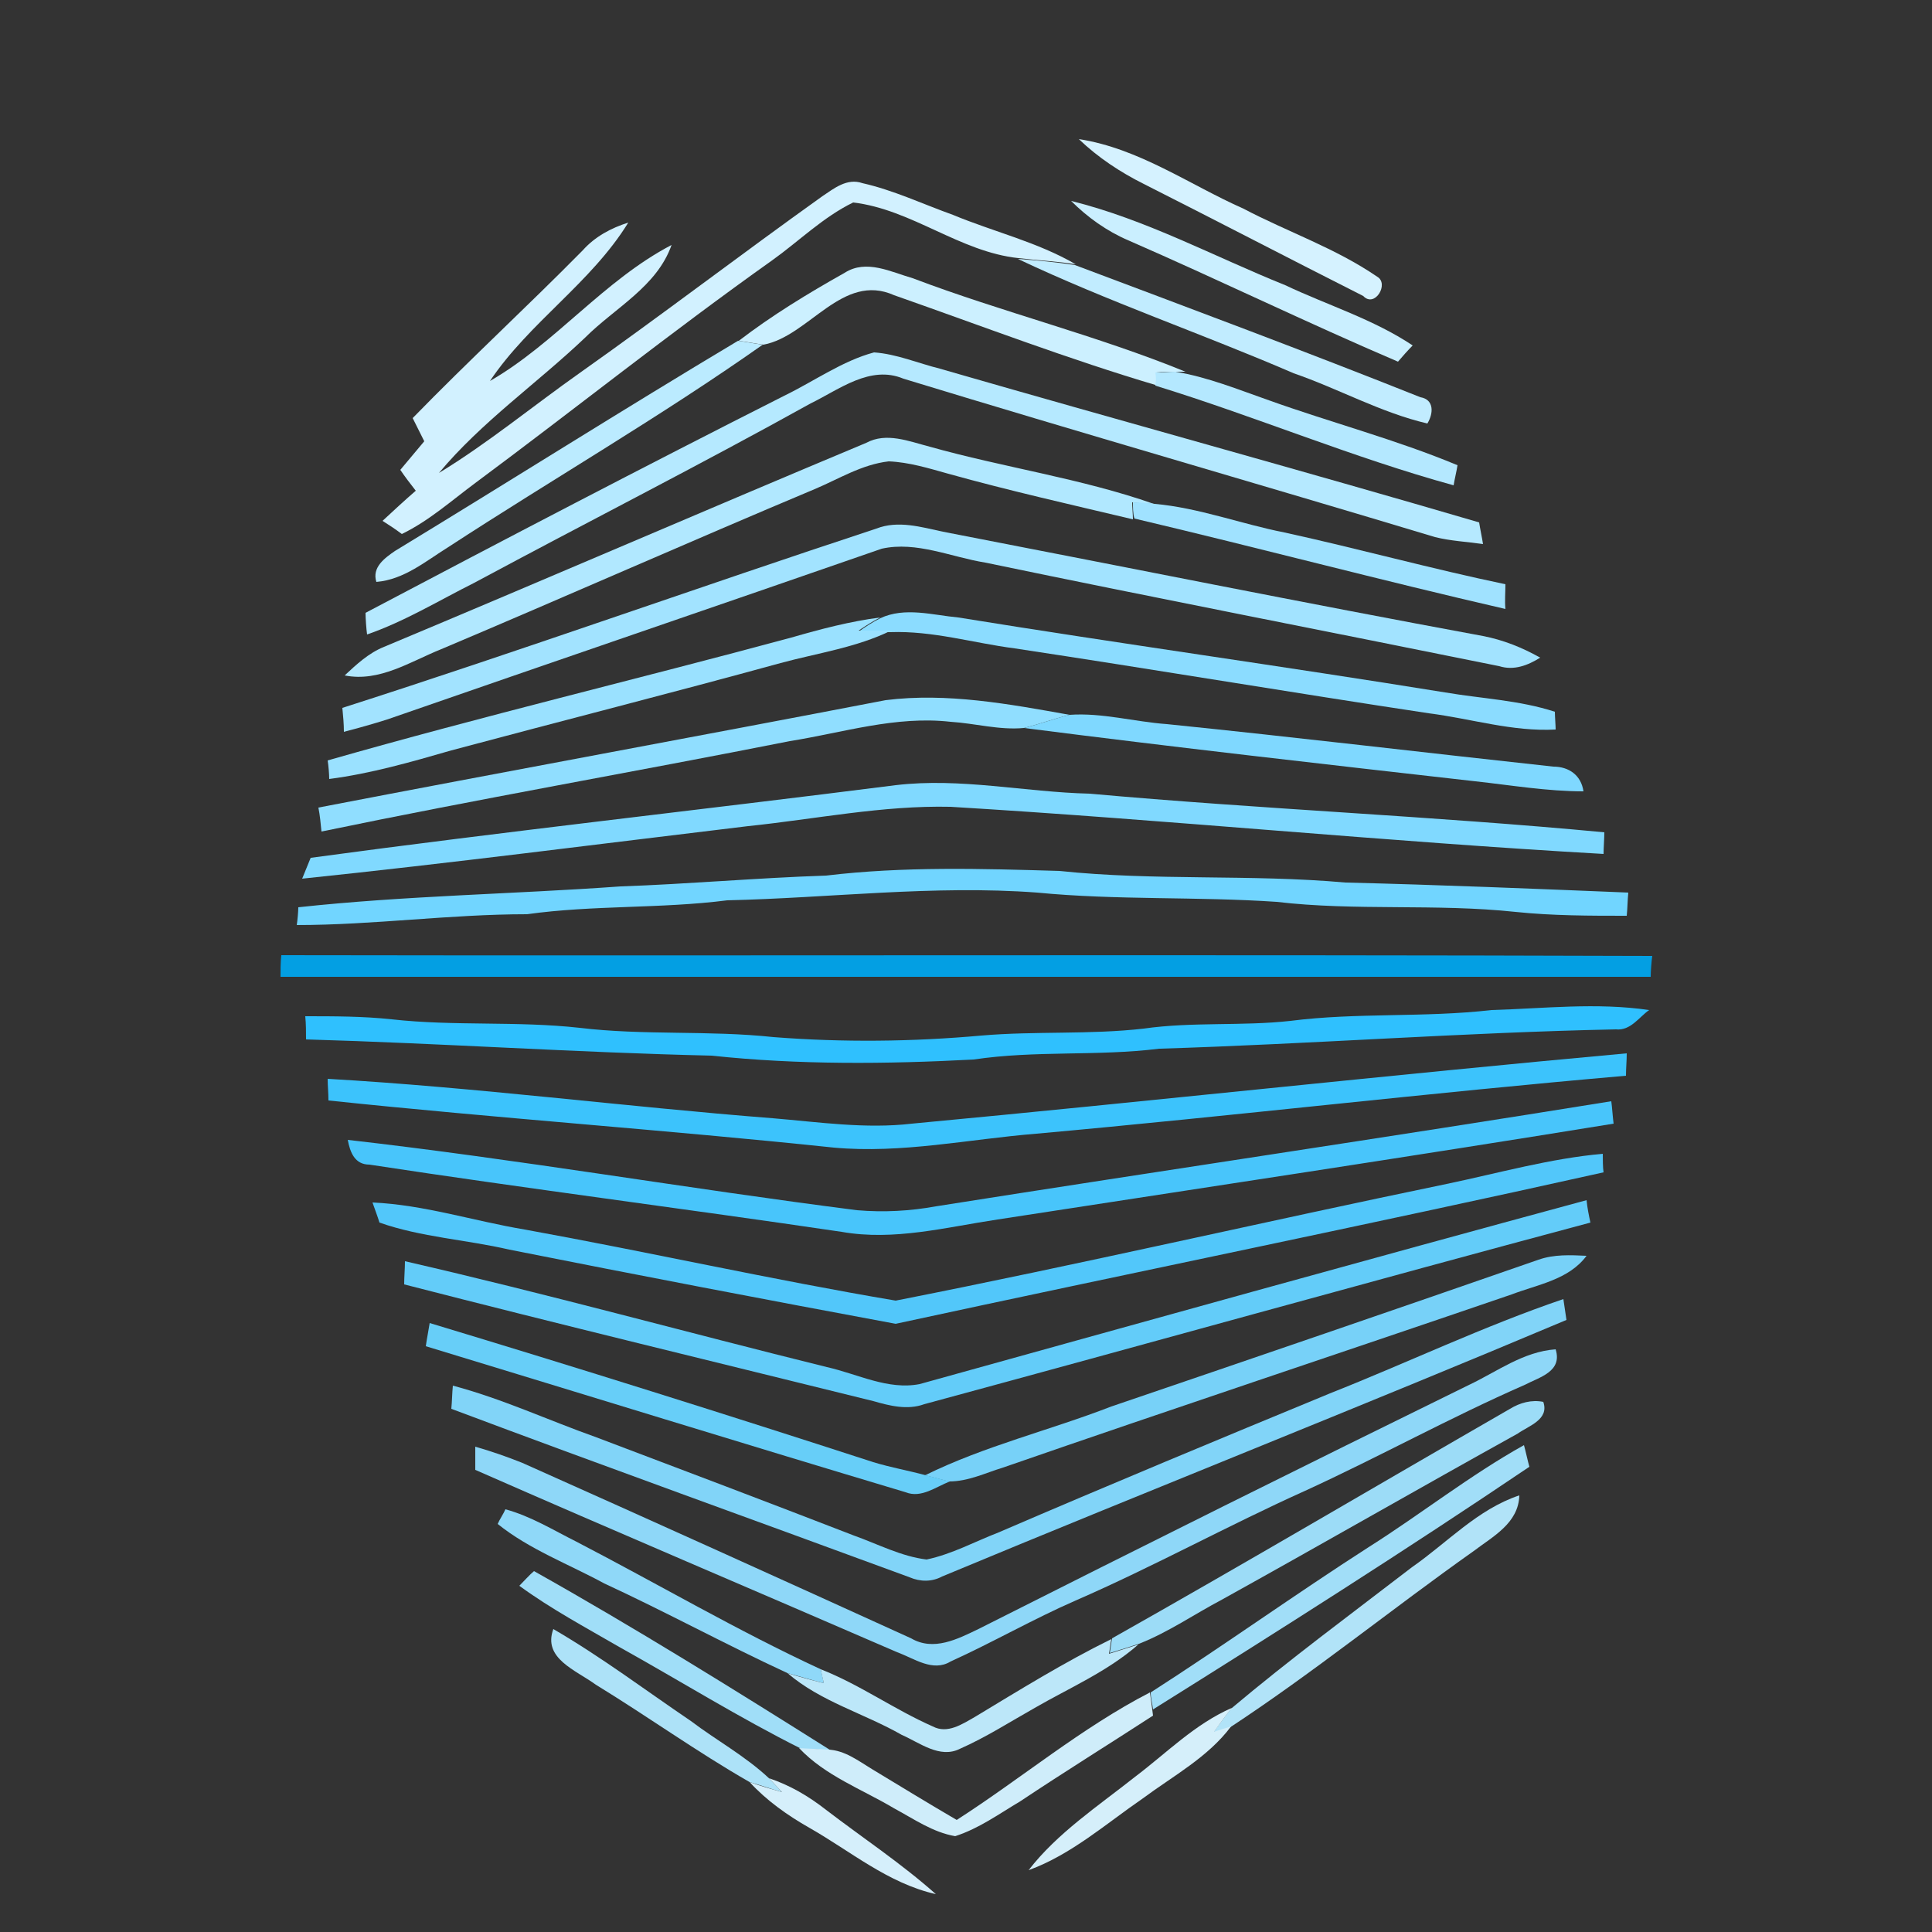 <?xml version="1.0" encoding="utf-8"?>
<!-- Generator: Adobe Illustrator 26.0.3, SVG Export Plug-In . SVG Version: 6.00 Build 0)  -->
<svg version="1.1" id="Layer_1" xmlns="http://www.w3.org/2000/svg" xmlns:xlink="http://www.w3.org/1999/xlink" x="0px" y="0px"
	 viewBox="0 0 250 250" style="enable-background:new 0 0 250 250;" xml:space="preserve">
<rect x="0" y="0" width="250" height="250" fill="#333333" stroke="none"/>
<style type="text/css">
	.st0{fill:#D5F2FF;}
	.st1{fill:#D2F1FF;}
	.st2{fill:#CAEFFF;}
	.st3{fill:#C1ECFF;}
	.st4{fill:#CCF0FF;}
	.st5{fill:#BBEBFF;}
	.st6{fill:#B5E9FF;}
	.st7{fill:#B4E8FF;}
	.st8{fill:#B1E8FF;}
	.st9{fill:#A0E2FF;}
	.st10{fill:#A2E3FF;}
	.st11{fill:#8BDCFF;}
	.st12{fill:#9AE1FF;}
	.st13{fill:#90DEFF;}
	.st14{fill:#7FD8FF;}
	.st15{fill:#80D9FF;}
	.st16{fill:#71D5FF;}
	.st17{fill:#039FE3;}
	.st18{fill:#2FC0FE;}
	.st19{fill:#3CC3FC;}
	.st20{fill:#48C5FB;}
	.st21{fill:#52C7FA;}
	.st22{fill:#63CCF9;}
	.st23{fill:#77D1F8;}
	.st24{fill:#81D4F8;}
	.st25{fill:#67CEF8;}
	.st26{fill:#8ED7F8;}
	.st27{fill:#9CDCF7;}
	.st28{fill:#A1DEF8;}
	.st29{fill:#B1E3F8;}
	.st30{fill:#8FD8F8;}
	.st31{fill:#A0DEF8;}
	.st32{fill:#ADE2F8;}
	.st33{fill:#BCE7F9;}
	.st34{fill:#CFEDFA;}
	.st35{fill:#D5EFFA;}
	.st36{fill:#D5EFFB;}
</style>
<g id="_x23_d5f2ffff">
	<path class="st0" d="M139.6,18c7.8,1.2,14.3,5.9,21.3,9c5.7,3,11.9,5.1,17.3,8.8c1.6,0.9-0.3,4.1-1.8,2.5
		c-9.5-4.8-18.9-9.7-28.4-14.5C145,22.3,142.1,20.4,139.6,18z"/>
</g>
<g id="_x23_d2f1ffff">
	<path class="st1" d="M106.4,25.4c1.5-1,3.2-2.4,5.2-1.7c4,0.9,7.8,2.7,11.7,4.1c5.3,2.2,10.9,3.5,15.9,6.4
		c-2.5-0.4-4.9-0.5-7.4-0.8c-7.6-0.8-13.8-6.3-21.4-7.2c-3.9,1.9-7,5-10.5,7.5C86.8,43,74.3,53,61.5,62.5c-3.1,2.3-6,4.9-9.5,6.6
		c-0.8-0.6-1.7-1.2-2.5-1.7c1.4-1.3,2.8-2.6,4.3-3.9c-0.7-0.9-1.4-1.8-2-2.7c1-1.2,2.1-2.5,3.1-3.7c-0.5-1-1-2-1.5-3
		c7.2-7.4,14.8-14.4,22-21.7c1.6-1.8,3.7-2.9,5.9-3.6c-4.8,7.8-12.8,12.9-17.9,20.5c8.5-4.9,14.7-13,23.5-17.6
		c-1.9,5.4-7.3,8.1-11.2,12c-6.2,5.9-13.4,10.9-18.9,17.5c6.4-3.9,12.2-8.7,18.3-13C85.7,40.7,95.9,32.9,106.4,25.4z"/>
</g>
<g id="_x23_caefffff">
	<path class="st2" d="M138.6,26c9.7,2.4,18.5,7.2,27.7,10.9c5.5,2.6,11.4,4.4,16.5,7.8c-0.5,0.5-1.4,1.5-1.9,2.1
		c-11.7-5-23.2-10.6-34.9-15.7C143.2,29.9,140.7,28.1,138.6,26z"/>
</g>
<g id="_x23_c1ecffff">
	<path class="st3" d="M131.7,33.5c2.5,0.2,4.9,0.4,7.4,0.8c14.9,5.6,29.9,11.2,44.7,17.1c1.8,0.3,1.7,2.1,0.9,3.4
		c-6-1.4-11.5-4.5-17.3-6.5C155.6,43.2,143.3,39,131.7,33.5z"/>
</g>
<g id="_x23_ccf0ffff">
	<path class="st4" d="M109.3,35.3c2.8-1.8,6-0.1,8.8,0.7c11.6,4.4,23.8,7.4,35.3,12.1l-1.2,0c-0.9,0-1.8,0-2.6,0.1
		c0,0.4,0.1,1.2,0.2,1.7c-11.5-3.4-22.7-7.7-34.1-11.7c-6.7-3-11,5.3-16.9,6.4c-0.8-0.1-2.4-0.4-3.2-0.5
		C99.9,40.8,104.5,38,109.3,35.3z"/>
</g>
<g id="_x23_bbebffff">
	<path class="st5" d="M51.1,71.3c14.8-9,29.5-18.3,44.4-27.2c0.8,0.1,2.4,0.4,3.2,0.5C85.5,53.9,71.5,62,58,70.8
		c-2.9,1.8-5.7,4.2-9.3,4.5C48.1,73.4,49.8,72.2,51.1,71.3z"/>
</g>
<g id="_x23_b5e9ffff">
	<path class="st6" d="M101.5,51.2c3.9-1.9,7.5-4.5,11.6-5.6c2.9,0.2,5.7,1.4,8.5,2.1c23.2,6.7,46.6,13.1,69.8,19.9
		c0.1,0.7,0.4,2.1,0.5,2.8c-2.1-0.3-4.2-0.4-6.2-0.9c-22.9-6.9-45.9-13.5-68.8-20.5c-4.3-1.8-8.3,1.4-12,3.2
		c-14.4,8-29,15.4-43.5,23.2c-4.6,2.3-9,5-13.9,6.7c-0.1-0.7-0.2-2.1-0.2-2.8C65.3,69.8,83.3,60.4,101.5,51.2z"/>
</g>
<g id="_x23_b4e8ffff">
	<path class="st7" d="M149.5,48.2c0.9,0,1.8-0.1,2.6-0.1c4.2,0.7,8.1,2.3,12.1,3.7c8.1,2.9,16.5,5.1,24.4,8.4
		c-0.1,0.7-0.4,1.9-0.5,2.6c-13.1-3.6-25.6-8.9-38.6-12.9C149.6,49.4,149.6,48.6,149.5,48.2z"/>
</g>
<g id="_x23_b1e8ffff">
	<path class="st8" d="M112.1,57.3c2.6-1.4,5.5-0.2,8.2,0.5c9.6,2.7,19.6,4.1,29,7.4c-0.7,0-2.1-0.1-2.8-0.2c0,0.5,0.1,1.6,0.1,2.2
		c-8-1.9-16-3.7-23.9-5.9c-2.5-0.7-5.1-1.5-7.7-1.6c-3.5,0.4-6.5,2.3-9.6,3.6C89.2,70.1,73.2,77.2,57.1,84c-4,1.6-8,4.3-12.5,3.4
		c1.5-1.4,3.1-2.9,5.1-3.7C70.5,75,91.3,66,112.1,57.3z"/>
</g>
<g id="_x23_a0e2ffff">
	<path class="st9" d="M146.6,65c0.7,0,2.1,0.1,2.8,0.2c5.7,0.5,11.2,2.6,16.8,3.7c9.6,2.1,19,4.7,28.6,6.7c0,1.1-0.1,2.1,0,3.2
		c-16.1-3.7-31.9-7.9-48-11.7C146.6,66.6,146.6,65.5,146.6,65z"/>
</g>
<g id="_x23_a2e3ffff">
	<path class="st10" d="M113.4,68.4c2.8-1.1,5.8-0.2,8.6,0.4c23.3,4.5,46.6,9.2,69.9,13.5c2.6,0.5,5.1,1.5,7.4,2.8
		c-1.6,1-3.4,1.7-5.3,1.1c-22.2-4.5-44.4-8.8-66.5-13.4c-4.4-0.7-8.9-2.8-13.4-1.8c-21.3,7.4-42.7,14.7-64,22.1
		c-1.9,0.6-3.7,1.1-5.6,1.6c0-1-0.1-2.1-0.2-3.1C67.4,84.2,90.3,76,113.4,68.4z"/>
</g>
<g id="_x23_8bdcffff">
	<path class="st11" d="M113.9,80c3.2-1.5,6.8-0.4,10.1-0.1c21,3.4,42,6.3,63,9.7c4.7,0.8,9.6,1,14.2,2.5c0,0.6,0.1,1.8,0.1,2.3
		c-5.6,0.3-10.9-1.4-16.4-2.1c-17.9-2.7-35.7-5.7-53.6-8.4c-5.4-0.7-10.6-2.3-16.1-2.1c-1.4,0-2.8,0-4.2,0
		C112,81.1,112.9,80.5,113.9,80z"/>
</g>
<g id="_x23_9ae1ffff">
	<path class="st12" d="M102.4,82.5c3.8-1.1,7.6-2.1,11.5-2.6c-1,0.5-1.9,1.1-2.8,1.7c1.4,0,2.8,0,4.2,0c-4.5,2.2-9.5,2.9-14.3,4.2
		c-14.2,3.9-28.4,7.5-42.6,11.3c-5.2,1.5-10.4,3-15.8,3.7c0-0.6-0.1-1.8-0.2-2.4C62.3,92.7,82.4,87.9,102.4,82.5z"/>
</g>
<g id="_x23_90deffff">
	<path class="st13" d="M114.6,90.6c7.9-1,16,0.5,23.8,1.9c-2,0.5-3.9,1.2-5.9,1.7c-3.2,0.3-6.3-0.6-9.5-0.8
		c-7.1-0.8-13.9,1.4-20.8,2.5c-20.2,4-40.4,7.5-60.6,11.7c-0.1-1-0.2-2.1-0.4-3.1C65.6,99.8,90.2,95.3,114.6,90.6z"/>
</g>
<g id="_x23_7fd8ffff">
	<path class="st14" d="M132.5,94.2c2-0.5,3.9-1.2,5.9-1.7c4.2-0.3,8.4,0.9,12.6,1.2c16.7,1.7,33.4,3.7,50,5.5c2,0,3.6,1.1,3.9,3.2
		c-4.7,0-9.4-0.8-14-1.3C171.5,98.9,152,96.7,132.5,94.2z"/>
</g>
<g id="_x23_80d9ffff">
	<path class="st15" d="M115.9,101.6c8.4-1,16.7,0.9,25.1,1.1c22.2,2,44.4,2.9,66.6,5c0,0.7-0.1,2.1-0.1,2.8
		c-28.2-1.6-56.3-4.4-84.5-6.1c-8.8-0.2-17.5,1.6-26.2,2.5c-19.2,2.3-38.5,4.8-57.7,6.8c0.3-0.7,0.8-2,1.1-2.7
		C65.3,107.6,90.7,104.8,115.9,101.6z"/>
</g>
<g id="_x23_71d5ffff">
	<path class="st16" d="M106.9,113.3c10-1.2,20.1-0.9,30.2-0.6c12.3,1.3,24.7,0.4,37,1.5c12.2,0.3,24.4,0.8,36.6,1.3
		c-0.1,1-0.1,2-0.2,3c-4.8,0-9.6,0-14.4-0.5c-10.3-1.1-20.7-0.1-30.9-1.3c-10.3-0.7-20.7-0.2-31-1.2c-13.4-1-26.8,0.7-40.1,1
		c-8.6,1.1-17.3,0.6-25.9,1.8c-10,0-19.9,1.4-29.8,1.4c0.1-0.6,0.2-1.8,0.2-2.3c13.8-1.5,27.8-1.7,41.7-2.7
		C89,114.4,97.9,113.6,106.9,113.3z"/>
</g>
<g id="_x23_039fe3ff">
	<path class="st17" d="M36.3,126.4c0-0.9,0-1.8,0.1-2.8c59.1,0.1,118.3-0.1,177.4,0.1c-0.1,0.7-0.2,2-0.2,2.7
		C154.5,126.4,95.4,126.4,36.3,126.4z"/>
</g>
<g id="_x23_2fc0feff">
	<path class="st18" d="M167,132.1c8.6-1.1,17.3-0.4,26-1.4c6.8-0.2,13.6-1,20.4,0c-1.3,0.9-2.4,2.7-4.3,2.5
		c-19.7,0.4-39.4,1.9-59.1,2.5c-8,1-16,0.2-24,1.4c-11.3,0.6-22.7,0.7-33.9-0.5c-17.5-0.4-35-1.6-52.5-2.1c0-1,0-2-0.1-3
		c3.7,0,7.5,0,11.2,0.4c8.1,0.9,16.2,0.2,24.3,1.1c8.3,1,16.7,0.3,25.1,1.2c9,0.7,18,0.6,26.9-0.2c7-0.6,14-0.1,21-0.9
		C154.3,132.2,160.7,132.8,167,132.1z"/>
</g>
<g id="_x23_3cc3fcff">
	<path class="st19" d="M118,145.4c30.9-2.9,61.7-6.3,92.5-9.1c0,1-0.1,1.9-0.1,2.9c-25.4,2.2-50.8,5.2-76.3,7.5
		c-8.7,0.7-17.4,2.6-26.2,1.8c-21.8-2.3-43.6-3.8-65.4-6.1c0-1-0.1-1.9-0.1-2.8c19.2,1.1,38.4,3.6,57.6,5.1
		C106,145.2,112,146.1,118,145.4z"/>
</g>
<g id="_x23_48c5fbff">
	<path class="st20" d="M121.1,156.1c29.1-4.6,58.3-8.9,87.4-13.6c0.1,0.7,0.2,2.2,0.3,2.9c-26.5,4.3-53.1,8.3-79.7,12.4
		c-6.7,1-13.4,2.8-20.2,1.6c-20.3-3-40.8-5.6-61.1-8.7c-1.9,0-2.5-1.6-2.8-3.2c22,2.5,43.9,6.3,65.9,9.1
		C114.4,156.9,117.8,156.7,121.1,156.1z"/>
</g>
<g id="_x23_52c7faff">
	<path class="st21" d="M187.2,153.2c6.7-1.4,13.4-3.3,20.2-3.9c0,0.6,0,1.8,0.1,2.4c-30.5,6.8-61.1,13-91.6,19.6
		c-16.7-3.1-33.4-6.3-50-9.6c-5.6-1.3-11.4-1.6-16.8-3.5c-0.2-0.7-0.7-2-0.9-2.6c6.7,0.3,13.1,2.4,19.7,3.5c16,2.9,32,6.5,48,9.2
		C139.8,163.6,163.5,158.1,187.2,153.2z"/>
</g>
<g id="_x23_63ccf9ff">
	<path class="st22" d="M119,179.1c28.8-8,57.5-16,86.3-23.8c0.1,1,0.3,2,0.5,2.9c-28.8,7.7-57.4,15.7-86.2,23.5
		c-2.2,0.8-4.5,0.2-6.6-0.4c-20.2-5-40.5-9.9-60.7-15.1c0-1,0.1-2,0.1-3c18.3,4.2,36.4,9.2,54.6,13.7
		C111,177.8,114.9,179.9,119,179.1z"/>
</g>
<g id="_x23_77d1f8ff">
	<path class="st23" d="M199.1,163c2-0.7,4.1-0.6,6.2-0.5c-2.3,3.1-6.3,3.7-9.7,5c-21.9,7.5-43.9,14.8-65.8,22.4
		c-2.3,0.7-4.5,1.8-7,1.8c-0.8-0.2-2.3-0.6-3.1-0.8c7.7-3.8,16.1-5.8,24.1-8.9C162.3,175.7,180.7,169.4,199.1,163z"/>
</g>
<g id="_x23_81d4f8ff">
	<path class="st24" d="M172.1,180.3c10.1-4,19.9-8.7,30.2-12.2c0.1,0.7,0.3,2,0.4,2.7c-26.8,11.3-53.9,22-80.8,33.2
		c-1.3,0.7-2.8,0.7-4.2,0.1c-19.8-7.3-39.6-14.4-59.3-21.8c0.1-1,0.1-2,0.2-3c6.4,1.7,12.4,4.5,18.6,6.7
		c11.1,4.2,22.2,8.4,33.3,12.7c3.1,1.1,6.1,2.7,9.4,3.1c3.3-0.7,6.2-2.3,9.3-3.5C143.6,192.1,157.8,186.2,172.1,180.3z"/>
</g>
<g id="_x23_67cef8ff">
	<path class="st25" d="M55.1,174.2c0.1-0.8,0.4-2.3,0.5-3C74.8,177,93.9,183,113,189.2c2.3,0.7,4.6,1.1,6.8,1.7
		c0.8,0.2,2.3,0.6,3.1,0.8c-1.8,0.7-3.7,2.2-5.7,1.4C96.5,186.9,75.8,180.5,55.1,174.2z"/>
</g>
<g id="_x23_8ed7f8ff">
	<path class="st26" d="M190.1,179.2c3.6-1.7,7-4.3,11.2-4.6c0.9,2.9-2.1,3.6-4,4.6c-9.6,4.2-18.8,9.3-28.4,13.7
		c-10,4.5-19.6,9.8-29.7,14.2c-5.5,2.4-10.7,5.4-16.2,7.9c-2.3,1.4-4.7-0.4-6.9-1.2c-18.2-7.9-36.4-15.6-54.6-23.6c0-1,0-2,0-3
		c2.1,0.6,4.1,1.3,6.1,2.1c16.8,7.5,33.6,15.1,50.3,22.7c2.9,1.7,6,0.1,8.7-1.2C147.8,200.1,168.9,189.6,190.1,179.2z"/>
</g>
<g id="_x23_9cdcf7ff">
	<path class="st27" d="M195.4,182.3c1.3-0.8,2.8-1.2,4.3-0.9c0.8,2.3-1.9,3.1-3.3,4.1c-12.8,7.1-25.5,14.4-38.3,21.5
		c-3.6,1.9-6.9,4.2-10.7,5.7c-1.2,0.4-2.5,0.8-3.8,1.2c0.1-0.5,0.2-1.4,0.3-1.9C161.1,202.3,178.2,192.2,195.4,182.3z"/>
</g>
<g id="_x23_a1def8ff">
	<path class="st28" d="M177.1,200.2c6.8-4.3,13.1-9.3,20.1-13.2c0.2,0.7,0.5,2.1,0.7,2.8c-16,10.8-32.4,21.2-48.7,31.4
		c-0.1-0.8-0.3-1.5-0.3-2.2C158.4,212.9,167.6,206.3,177.1,200.2z"/>
</g>
<g id="_x23_b1e3f8ff">
	<path class="st29" d="M182.7,202.8c4.6-3.2,8.5-7.5,13.9-9.3c-0.1,3.6-3.4,5.3-5.9,7.2c-10.6,7.5-20.7,15.7-31.5,22.8
		c-0.5,0.2-1.6,0.5-2.2,0.7c0.8-1.1,1.5-2.1,2.3-3.1C166.9,214.7,174.9,208.8,182.7,202.8z"/>
</g>
<g id="_x23_8fd8f8ff">
	<path class="st30" d="M65.4,195.3c3.3,0.9,6.2,2.7,9.2,4.2C85.2,205,95.4,211,106.2,216c0.1,0.4,0.3,1.3,0.4,1.8
		c-1.6-0.4-3.2-0.9-4.7-1.3c-8-3.7-15.7-7.9-23.7-11.6c-4.6-2.5-9.7-4.4-13.8-7.7C64.6,196.7,65.2,195.8,65.4,195.3z"/>
</g>
<g id="_x23_a0def8ff">
	<path class="st31" d="M69.1,203.3c13,7.3,25.7,15.2,38.4,23.2c-1.3-0.1-2.6-0.2-3.8-0.2c-8-4-15.7-8.8-23.6-13.2
		c-4.3-2.5-8.8-4.9-12.9-7.9C67.7,204.7,68.6,203.7,69.1,203.3z"/>
</g>
<g id="_x23_ade2f8ff">
	<path class="st32" d="M71.6,210.8c6.2,3.6,11.9,7.9,17.8,11.9c3.3,2.5,7,4.5,10.1,7.4c0.4,0.4,1.2,1.3,1.7,1.8
		c-1.4-0.4-2.8-0.9-4.2-1.3c-6.8-3.9-13.2-8.5-19.9-12.6C74.5,216.1,70.2,214.6,71.6,210.8z"/>
</g>
<g id="_x23_bce7f9ff">
	<path class="st33" d="M126.1,222.2c5.8-3.5,11.6-7.1,17.7-10.1c-0.1,0.5-0.2,1.4-0.3,1.9c1.3-0.4,2.5-0.8,3.8-1.2
		c-4,3.5-8.9,5.6-13.4,8.2c-3.2,1.8-6.3,3.8-9.7,5.3c-2.6,1.3-5.2-0.8-7.5-1.8c-4.9-2.8-10.5-4.3-14.8-8c1.6,0.5,3.1,0.9,4.7,1.3
		c-0.1-0.4-0.3-1.3-0.4-1.8c5.1,2,9.5,5.2,14.5,7.4C122.6,224.4,124.5,223.1,126.1,222.2z"/>
</g>
<g id="_x23_cfedfaff">
	<path class="st34" d="M123.8,235.5c8.4-5.4,16.1-11.9,25-16.5c0.1,0.8,0.2,1.5,0.3,2.2l0.1,0.8c-5.7,3.7-11.5,7.3-17.2,11.1
		c-2.7,1.6-5.3,3.5-8.4,4.5c-2.9-0.5-5.3-2.2-7.9-3.6c-4.2-2.5-8.9-4.2-12.3-7.8c1.3,0.1,2.6,0.1,3.8,0.2c2.1,0.1,3.8,1.4,5.6,2.5
		C116.6,231.2,120.2,233.4,123.8,235.5z"/>
</g>
<g id="_x23_d5effaff">
	<path class="st35" d="M146.9,229.9c4.1-3.1,7.7-6.8,12.5-8.9c-0.8,1-1.6,2.1-2.3,3.1c0.5-0.2,1.6-0.5,2.2-0.7
		c-3,4-7.5,6.4-11.4,9.3c-4.8,3.3-9.3,7.3-14.8,9.3C136.8,237.2,142.1,233.7,146.9,229.9z"/>
</g>
<g id="_x23_d5effbff">
	<path class="st36" d="M99.5,230.1c2.7,0.9,5.1,2.3,7.4,4.1c4.7,3.6,9.7,6.9,14.2,10.9c-6.2-1.4-11.1-5.6-16.4-8.6
		c-2.8-1.6-5.5-3.5-7.7-5.9c1.4,0.5,2.8,0.9,4.2,1.3C100.7,231.4,99.9,230.5,99.5,230.1z"/>
</g>
</svg>
